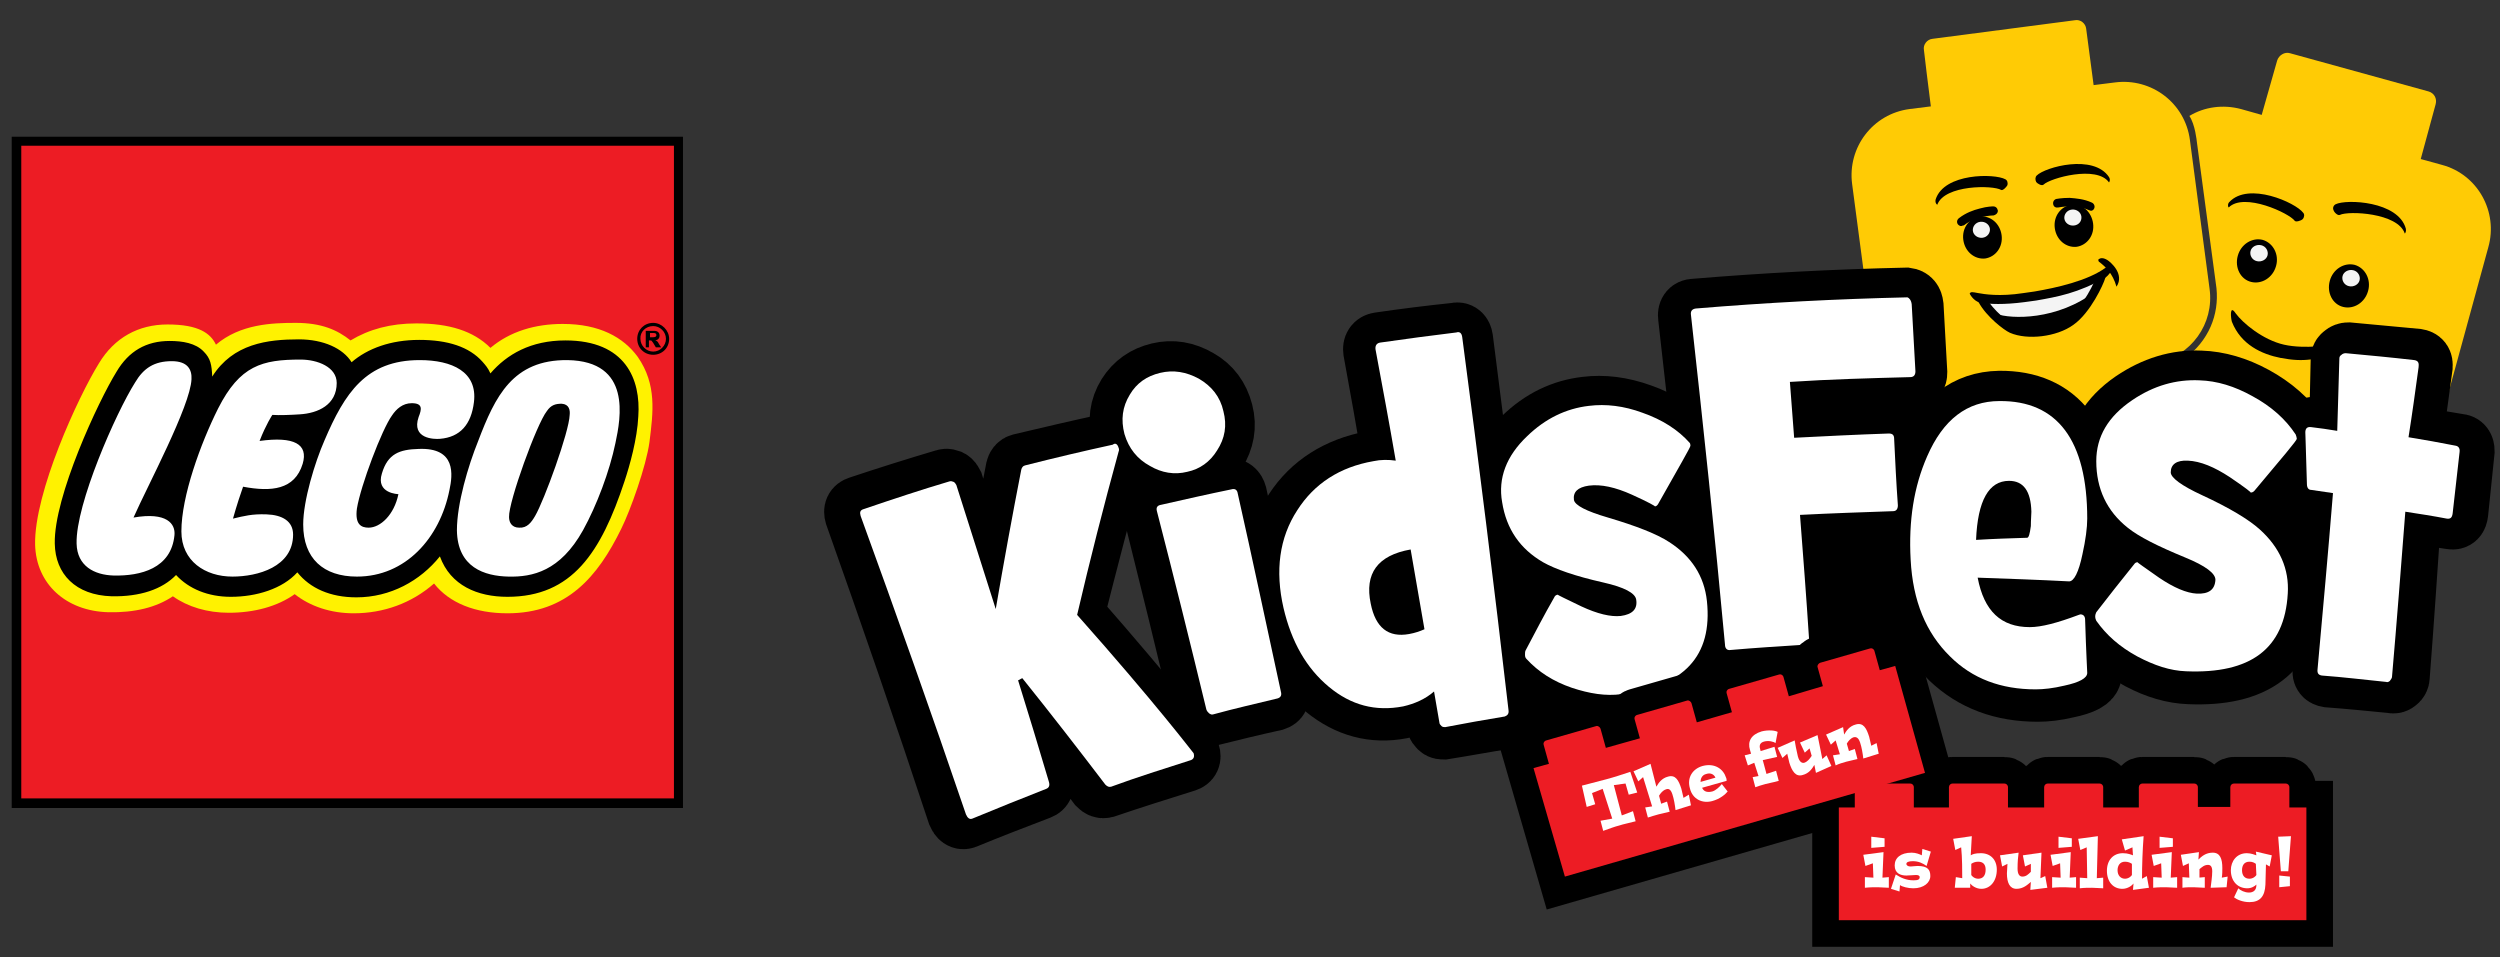 <?xml version="1.0" encoding="utf-8"?>
<!-- Generator: Adobe Illustrator 18.1.1, SVG Export Plug-In . SVG Version: 6.00 Build 0)  -->
<!DOCTYPE svg PUBLIC "-//W3C//DTD SVG 1.1//EN" "http://www.w3.org/Graphics/SVG/1.1/DTD/svg11.dtd">
<svg version="1.1" xmlns="http://www.w3.org/2000/svg" xmlns:xlink="http://www.w3.org/1999/xlink" x="0px" y="0px"
	 viewBox="0 0 470 180" enable-background="new 0 0 470 180" xml:space="preserve">
<rect x="0" y="0" width="470" height="180" fill="#333333" stroke="none"/>
<g id="Layer_1">
</g>
<g id="minifig_heads">
	<g>
		<g>
			<path fill="#FFCB05" d="M459.1,31l-4-1.1l2.8-10.3c0.3-1.1-0.3-2.1-1.3-2.4L430.5,10c-1-0.3-2.1,0.4-2.4,1.4
				c0,0-2.3,8.1-2.9,10.2l-3.9-1.1c-3.4-0.9-6.9-0.4-9.7,1.3c1.1,1.6,1.4,4.8,1.4,4.8s3.4,25.4,3.7,27.6c0.5,4.9-1.4,9.9-6.1,13.3
				c-3.2,3.2-8,3-5.1,4.2c0.5,0.2,1,0.4,1.6,0.6l37.7,10.4c6.7,1.9,13.7-2.1,15.5-8.8l7.5-27.4C469.7,39.8,465.8,32.8,459.1,31z"/>
			<path fill="#FFCB05" d="M415.4,54.3l-3.7-28c-0.9-6.9-7.2-11.7-14.1-10.8l-4,0.5l-1.4-10.6c-0.1-1-1.1-1.8-2.1-1.6l-26.8,3.5
				c-1,0.1-1.8,1.1-1.6,2.1c0,0,0.9,7.7,1.3,10.6l-4,0.5c-6.9,0.9-11.7,7.2-10.8,14.1l3.7,28c0.9,6.6,6.6,11.3,13.1,10.9l0.9,6.9
				l40.5-5.3l-0.9-6.9C411.9,66.9,416.3,60.9,415.4,54.3z"/>
		</g>
		<g>
			<path d="M452.3,43c-1.4-5.2-11.2-5.6-13.2-4.6c-0.4,0.2-0.6,0.7-0.4,1.1c0.1,0.4,0.8,1.1,1.2,0.9c1.6-0.8,10.9-0.4,12.2,3.5
				C452.2,43.9,452.4,43.4,452.3,43"/>
			<path d="M419.1,38c3.6-3.9,12.5,0.1,13.9,2c0.3,0.3,0.2,0.9-0.1,1.2c-0.3,0.3-1.3,0.6-1.5,0.3c-1-1.4-9.5-5.4-12.4-2.5
				C418.8,38.8,418.8,38.3,419.1,38"/>
			<path fill="#F4F4F4" d="M425.3,45.5c-1.2-0.3-2.4,0.3-2.7,1.5c-0.3,1.1,0.4,2.3,1.6,2.6c1.2,0.3,2.4-0.3,2.7-1.5
				C427.2,47,426.5,45.8,425.3,45.5"/>
			<path fill="#F4F4F4" d="M442.6,50.2c-1.2-0.3-2.4,0.3-2.7,1.5c-0.3,1.1,0.4,2.3,1.6,2.6c1.2,0.3,2.4-0.3,2.7-1.5
				C444.5,51.7,443.8,50.5,442.6,50.2"/>
			<path d="M425.4,45.1c-2-0.5-4.1,0.8-4.7,3c-0.6,2.2,0.5,4.4,2.5,4.9c2,0.5,4.1-0.8,4.7-3C428.5,47.9,427.4,45.7,425.4,45.1
				 M424.3,49.1c-0.9-0.2-1.4-1.1-1.2-1.9c0.2-0.8,1.1-1.3,2-1.1c0.9,0.2,1.4,1.1,1.2,1.9C426.1,48.8,425.2,49.3,424.3,49.1"/>
			<path d="M442.7,49.8c-2-0.5-4.1,0.8-4.7,3c-0.6,2.2,0.5,4.4,2.5,4.9c2,0.5,4.1-0.8,4.7-3C445.8,52.6,444.7,50.4,442.7,49.8
				 M441.6,53.8c-0.9-0.2-1.4-1.1-1.2-1.9c0.2-0.8,1.1-1.3,2-1.1c0.9,0.2,1.4,1.1,1.2,1.9C443.4,53.5,442.5,54,441.6,53.8"/>
		</g>
		<g>
			<path fill="#F4F4F4" d="M374.2,57.1c1.7,0.1,3.8,0,6.4-0.3c0.7-0.1,1.4-0.2,2.2-0.3c3.2-0.6,6.9-1.4,10.9-3.2
				c-0.3,0.6-0.7,1.4-1.2,2.2c-0.1,0.2-0.3,0.5-0.5,0.7c-6,3.7-12.6,3.9-15.7,3.2c0,0,0,0,0,0C375.5,58.7,374.8,57.9,374.2,57.1"/>
			<path fill="none" stroke="#F4F4F4" stroke-width="1.555" d="M374.2,57.1c1.7,0.1,3.8,0,6.4-0.3c0.7-0.1,1.4-0.2,2.2-0.3
				c3.2-0.6,6.9-1.4,10.9-3.2c-0.3,0.6-0.7,1.4-1.2,2.2c-0.1,0.2-0.3,0.5-0.5,0.7c-6,3.7-12.6,3.9-15.7,3.2c0,0,0,0,0,0
				C375.5,58.7,374.8,57.9,374.2,57.1z"/>
			<path d="M370.3,55.2c0.2-0.4,0.5-0.3,1.6-0.1c1.1,0.2,4,0.7,8.5,0c0.7-0.1,1.4-0.2,2.1-0.3c4.1-0.7,10-2,13.4-4.5
				c0.9-0.7,1.5-0.4,1.3,0.1c-0.2,0.5-0.7,1.3-1.4,1.8c-5.1,2.9-9,3.6-13,4.3c-0.8,0.1-1.5,0.2-2.2,0.3c-3.8,0.5-6.6,0.4-8.4,0.1
				C370.9,56.5,370.3,55.2,370.3,55.2"/>
			<path fill="none" stroke="#000000" stroke-width="1.666" stroke-linecap="round" d="M395,52c-0.3,1.1-2.7,6.3-5.7,8.4
				c-2.9,2.1-8.1,2.7-11.1,1.4c-0.9-0.4-4.1-2.8-5.5-5.4"/>
			<path d="M375.3,59c2.7,1,11.5,1.3,18.7-4.3c-2.1,5.3-9.2,7.9-9.2,7.9l-6.9-0.8C377.9,61.8,375.1,59.9,375.3,59"/>
			<path d="M396.5,33.3c-2.9-4.4-12-1.9-13.6-0.3c-0.3,0.3-0.3,0.8-0.1,1.2c0.3,0.4,1.1,0.8,1.4,0.5c1.2-1.2,10-3.7,12.3-0.4
				C396.7,34,396.7,33.6,396.5,33.3"/>
			<path d="M363.9,37.5c1.6-5,11.1-4.9,13.1-3.8c0.4,0.2,0.5,0.7,0.4,1.1c-0.2,0.4-0.9,1.1-1.2,0.9c-1.5-0.9-10.6-1-12,2.8
				C363.9,38.3,363.8,37.9,363.9,37.5"/>
			<path fill="#F4F4F4" d="M372.2,41.1c-1.2,0.2-2,1.2-1.9,2.3c0.2,1.1,1.2,1.9,2.4,1.8c1.2-0.2,2-1.2,1.9-2.3
				C374.5,41.8,373.4,41,372.2,41.1"/>
			<path fill="#F4F4F4" d="M389.4,38.9c-1.2,0.2-2,1.2-1.9,2.3c0.1,1.1,1.2,1.9,2.4,1.8c1.2-0.2,2-1.2,1.9-2.3
				C391.7,39.5,390.6,38.7,389.4,38.9"/>
			<path d="M372.2,40.7c-2,0.3-3.4,2.2-3.1,4.4c0.3,2.2,2.1,3.7,4.1,3.5c2-0.3,3.4-2.2,3.1-4.4C376,42,374.2,40.5,372.2,40.7
				 M372.7,44.7c-0.9,0.1-1.7-0.5-1.8-1.3c-0.1-0.8,0.5-1.6,1.4-1.7c0.9-0.1,1.7,0.5,1.8,1.3C374.2,43.8,373.6,44.6,372.7,44.7"/>
			<path d="M389.4,38.5c-2,0.3-3.4,2.2-3.1,4.4c0.3,2.2,2.1,3.7,4.1,3.5c2-0.3,3.4-2.2,3.1-4.4C393.2,39.8,391.4,38.2,389.4,38.5
				 M389.9,42.4c-0.9,0.1-1.7-0.5-1.8-1.3c-0.1-0.8,0.5-1.6,1.4-1.7c0.9-0.1,1.7,0.5,1.8,1.3C391.4,41.6,390.8,42.3,389.9,42.4"/>
		</g>
		<path d="M394.6,48.7c0.3-0.2,0.8-0.3,1.6,0.2c0.5,0.3,3.3,2.6,1.7,5c-0.7-2.5-2.1-3.8-3.3-4.7C394.5,49.1,394.4,48.8,394.6,48.7"
			/>
		<path d="M368.1,42.2c-0.3-0.4-0.2-0.9,0.2-1.2c1.3-1,2.7-1.5,3.9-1.8c1.4-0.4,2.5-0.4,2.5-0.4v0c0.5,0,0.8,0.3,0.9,0.8
			c0,0.5-0.4,0.8-0.8,0.9c0,0-0.9,0-2.2,0.3c-1,0.3-2.3,0.7-3.3,1.5c-0.1,0.1-0.2,0.1-0.3,0.1C368.7,42.6,368.4,42.5,368.1,42.2"/>
		<path d="M393.7,39.2c0.2-0.4,0-0.9-0.4-1.1c-1.5-0.7-3-0.8-4.2-0.9c-1.5,0-2.5,0.2-2.5,0.2h0c-0.4,0.1-0.7,0.5-0.6,1
			c0.1,0.5,0.5,0.7,1,0.6c0,0,0.9-0.2,2.2-0.2c1.1,0,2.4,0.2,3.5,0.7c0.1,0,0.2,0.1,0.3,0.1C393.2,39.7,393.6,39.5,393.7,39.2"/>
		<path d="M420.3,58.9c1.3,1.8,5.1,5,9.1,5.9c4,0.9,9.1,0,9.1,0c0.5-0.1,4-0.7,0.8,1.1c-3.1,1.8-6.5,2.2-10.4,1.4l-0.1,0
			c-3.6-0.7-7.5-2.5-9.2-6.8C419.4,59.9,419.1,57.1,420.3,58.9"/>
	</g>
</g>
<g id="minfig_heads__x28_outline_x29_" display="none">
	<g display="inline">
		<g>
			<path fill="#FFCB05" d="M459.1,31l-4-1.1l2.8-10.3c0.3-1.1-0.3-2.1-1.3-2.4L430.5,10c-1-0.3-2.1,0.4-2.4,1.4
				c0,0-2.3,8.1-2.9,10.2l-3.9-1.1c-3.4-0.9-6.9-0.4-9.7,1.3c1.1,1.6,1.4,4.8,1.4,4.8s3.4,25.4,3.7,27.6c0.5,4.9-1.4,9.9-6.1,13.3
				c-3.2,3.2-8,3-5.1,4.2c0.5,0.2,1,0.4,1.6,0.6l37.7,10.4c6.7,1.9,13.7-2.1,15.5-8.8l7.5-27.4C469.7,39.8,465.8,32.8,459.1,31z"/>
			<path fill="#FFCB05" d="M415.4,54.3l-3.7-28c-0.9-6.9-7.2-11.7-14.1-10.8l-4,0.5l-1.4-10.6c-0.1-1-1.1-1.8-2.1-1.6l-26.8,3.5
				c-1,0.1-1.8,1.1-1.6,2.1c0,0,0.9,7.7,1.3,10.6l-4,0.5c-6.9,0.9-11.7,7.2-10.8,14.1l3.7,28c0.9,6.6,6.6,11.3,13.1,10.9l0.9,6.9
				l40.5-5.3l-0.9-6.9C411.9,66.9,416.3,60.9,415.4,54.3z"/>
		</g>
		<g>
			<path fill="none" stroke="#000000" stroke-miterlimit="10" d="M405.5,71.7c0.5,0.2,1,0.4,1.6,0.6l37.7,10.4
				c6.7,1.9,13.7-2.1,15.5-8.8l7.5-27.4c1.9-6.7-2.1-13.7-8.8-15.5l-4-1.1l2.8-10.3c0.3-1.1-0.3-2.1-1.3-2.4L430.5,10
				c-1-0.3-2.1,0.4-2.4,1.4c0,0-2.3,8.1-2.9,10.2l-3.9-1.1c-3.4-0.9-7.3-0.5-10.4,1.7"/>
			<path fill="none" stroke="#000000" stroke-miterlimit="10" d="M415.4,54.3l-3.7-28c-0.9-6.9-7.2-11.7-14.1-10.8l-4,0.5l-1.4-10.6
				c-0.1-1-1.1-1.8-2.1-1.6l-26.8,3.5c-1,0.1-1.8,1.1-1.6,2.1c0,0,0.9,7.7,1.3,10.6l-4,0.5c-6.9,0.9-11.7,7.2-10.8,14.1l3.7,28
				c0.9,6.6,6.6,11.3,13.1,10.9l0.9,6.9l40.5-5.3l-0.9-6.9C411.9,66.9,416.3,60.9,415.4,54.3z"/>
		</g>
		<g>
			<path d="M452.3,43c-1.4-5.2-11.2-5.6-13.2-4.6c-0.4,0.2-0.6,0.7-0.4,1.1c0.1,0.4,0.8,1.1,1.2,0.9c1.6-0.8,10.9-0.4,12.2,3.5
				C452.2,43.9,452.4,43.4,452.3,43"/>
			<path d="M419.1,38c3.6-3.9,12.5,0.1,13.9,2c0.3,0.3,0.2,0.9-0.1,1.2c-0.3,0.3-1.3,0.6-1.5,0.3c-1-1.4-9.5-5.4-12.4-2.5
				C418.8,38.8,418.8,38.3,419.1,38"/>
			<path fill="#F4F4F4" d="M425.3,45.5c-1.2-0.3-2.4,0.3-2.7,1.5c-0.3,1.1,0.4,2.3,1.6,2.6c1.2,0.3,2.4-0.3,2.7-1.5
				C427.2,47,426.5,45.8,425.3,45.5"/>
			<path fill="#F4F4F4" d="M442.6,50.2c-1.2-0.3-2.4,0.3-2.7,1.5c-0.3,1.1,0.4,2.3,1.6,2.6c1.2,0.3,2.4-0.3,2.7-1.5
				C444.5,51.7,443.8,50.5,442.6,50.2"/>
			<path d="M425.4,45.1c-2-0.5-4.1,0.8-4.7,3c-0.6,2.2,0.5,4.4,2.5,4.9c2,0.5,4.1-0.8,4.7-3C428.5,47.9,427.4,45.7,425.4,45.1
				 M424.3,49.1c-0.9-0.2-1.4-1.1-1.2-1.9c0.2-0.8,1.1-1.3,2-1.1c0.9,0.2,1.4,1.1,1.2,1.9C426.1,48.8,425.2,49.3,424.3,49.1"/>
			<path d="M442.7,49.8c-2-0.5-4.1,0.8-4.7,3c-0.6,2.2,0.5,4.4,2.5,4.9c2,0.5,4.1-0.8,4.7-3C445.8,52.6,444.7,50.4,442.7,49.8
				 M441.6,53.8c-0.9-0.2-1.4-1.1-1.2-1.9c0.2-0.8,1.1-1.3,2-1.1c0.9,0.2,1.4,1.1,1.2,1.9C443.4,53.5,442.5,54,441.6,53.8"/>
		</g>
		<g>
			<path fill="#F4F4F4" d="M374.2,57.1c1.7,0.1,3.8,0,6.4-0.3c0.7-0.1,1.4-0.2,2.2-0.3c3.2-0.6,6.9-1.4,10.9-3.2
				c-0.3,0.6-0.7,1.4-1.2,2.2c-0.1,0.2-0.3,0.5-0.5,0.7c-6,3.7-12.6,3.9-15.7,3.2c0,0,0,0,0,0C375.5,58.7,374.8,57.9,374.2,57.1"/>
			<path fill="none" stroke="#F4F4F4" stroke-width="1.555" d="M374.2,57.1c1.7,0.1,3.8,0,6.4-0.3c0.7-0.1,1.4-0.2,2.2-0.3
				c3.2-0.6,6.9-1.4,10.9-3.2c-0.3,0.6-0.7,1.4-1.2,2.2c-0.1,0.2-0.3,0.5-0.5,0.7c-6,3.7-12.6,3.9-15.7,3.2c0,0,0,0,0,0
				C375.5,58.7,374.8,57.9,374.2,57.1z"/>
			<path d="M370.3,55.2c0.2-0.4,0.5-0.3,1.6-0.1c1.1,0.2,4,0.7,8.5,0c0.7-0.1,1.4-0.2,2.1-0.3c4.1-0.7,10-2,13.4-4.5
				c0.9-0.7,1.5-0.4,1.3,0.1c-0.2,0.5-0.7,1.3-1.4,1.8c-5.1,2.9-9,3.6-13,4.3c-0.8,0.1-1.5,0.2-2.2,0.3c-3.8,0.5-6.6,0.4-8.4,0.1
				C370.9,56.5,370.3,55.2,370.3,55.2"/>
			<path fill="none" stroke="#000000" stroke-width="1.666" stroke-linecap="round" d="M395,52c-0.3,1.1-2.7,6.3-5.7,8.4
				c-2.9,2.1-8.1,2.7-11.1,1.4c-0.9-0.4-4.1-2.8-5.5-5.4"/>
			<path d="M375.3,59c2.7,1,11.5,1.3,18.7-4.3c-2.1,5.3-9.2,7.9-9.2,7.9l-6.9-0.8C377.9,61.8,375.1,59.9,375.3,59"/>
			<path d="M396.5,33.3c-2.9-4.4-12-1.9-13.6-0.3c-0.3,0.3-0.3,0.8-0.1,1.2c0.3,0.4,1.1,0.8,1.4,0.5c1.2-1.2,10-3.7,12.3-0.4
				C396.7,34,396.7,33.6,396.5,33.3"/>
			<path d="M363.9,37.5c1.6-5,11.1-4.9,13.1-3.8c0.4,0.2,0.5,0.7,0.4,1.1c-0.2,0.4-0.9,1.1-1.2,0.9c-1.5-0.9-10.6-1-12,2.8
				C363.9,38.3,363.8,37.9,363.9,37.5"/>
			<path fill="#F4F4F4" d="M372.2,41.1c-1.2,0.2-2,1.2-1.9,2.3c0.2,1.1,1.2,1.9,2.4,1.8c1.2-0.2,2-1.2,1.9-2.3
				C374.5,41.8,373.4,41,372.2,41.1"/>
			<path fill="#F4F4F4" d="M389.4,38.9c-1.2,0.2-2,1.2-1.9,2.3c0.1,1.1,1.2,1.9,2.4,1.8c1.2-0.2,2-1.2,1.9-2.3
				C391.7,39.5,390.6,38.7,389.4,38.9"/>
			<path d="M372.2,40.7c-2,0.3-3.4,2.2-3.1,4.4c0.3,2.2,2.1,3.7,4.1,3.5c2-0.3,3.4-2.2,3.1-4.4C376,42,374.2,40.5,372.2,40.7
				 M372.7,44.7c-0.9,0.1-1.7-0.5-1.8-1.3c-0.1-0.8,0.5-1.6,1.4-1.7c0.9-0.1,1.7,0.5,1.8,1.3C374.2,43.8,373.6,44.6,372.7,44.7"/>
			<path d="M389.4,38.5c-2,0.3-3.4,2.2-3.1,4.4c0.3,2.2,2.1,3.7,4.1,3.5c2-0.3,3.4-2.2,3.1-4.4C393.2,39.8,391.4,38.2,389.4,38.5
				 M389.9,42.4c-0.9,0.1-1.7-0.5-1.8-1.3c-0.1-0.8,0.5-1.6,1.4-1.7c0.9-0.1,1.7,0.5,1.8,1.3C391.4,41.6,390.8,42.3,389.9,42.4"/>
		</g>
		<path d="M394.6,48.7c0.3-0.2,0.8-0.3,1.6,0.2c0.5,0.3,3.3,2.6,1.7,5c-0.7-2.5-2.1-3.8-3.3-4.7C394.5,49.1,394.4,48.8,394.6,48.7"
			/>
		<path d="M368.1,42.2c-0.3-0.4-0.2-0.9,0.2-1.2c1.3-1,2.7-1.5,3.9-1.8c1.4-0.4,2.5-0.4,2.5-0.4v0c0.5,0,0.8,0.3,0.9,0.8
			c0,0.5-0.4,0.8-0.8,0.9c0,0-0.9,0-2.2,0.3c-1,0.3-2.3,0.7-3.3,1.5c-0.1,0.1-0.2,0.1-0.3,0.1C368.7,42.6,368.4,42.5,368.1,42.2"/>
		<path d="M393.7,39.2c0.2-0.4,0-0.9-0.4-1.1c-1.5-0.7-3-0.8-4.2-0.9c-1.5,0-2.5,0.2-2.5,0.2h0c-0.4,0.1-0.7,0.5-0.6,1
			c0.1,0.5,0.5,0.7,1,0.6c0,0,0.9-0.2,2.2-0.2c1.1,0,2.4,0.2,3.5,0.7c0.1,0,0.2,0.1,0.3,0.1C393.2,39.7,393.6,39.5,393.7,39.2"/>
		<path d="M420.3,58.9c1.3,1.8,5.1,5,9.1,5.9c4,0.9,9.1,0,9.1,0c0.5-0.1,4-0.7,0.8,1.1c-3.1,1.8-6.5,2.2-10.4,1.4l-0.1,0
			c-3.6-0.7-7.5-2.5-9.2-6.8C419.4,59.9,419.1,57.1,420.3,58.9"/>
	</g>
</g>
<g id="KidsFest_logotype">
	<polygon points="447.7,101.7 340.5,123.3 282.4,137.8 275.3,112.7 360.5,71.5 370.3,88.8 424.9,88 	"/>
	<g>
		<path stroke="#000000" stroke-width="11.781" d="M209.8,84.3c0.1,0.2,0.1,0.5,0,0.7c-2.9,10.2-5.5,20.4-8.1,30.6
			c14.9,17,21.7,25.9,21.8,26.1c0.2,0.7,0,1.1-0.6,1.3c-5.1,1.6-10.2,3.2-15.2,4.9c-0.4,0.1-0.7,0-1.1-0.4
			c-5.1-6.8-10.2-13.5-15.6-20.1c-0.3,0.1-0.5,0.3-0.8,0.4c1.9,6.4,3.8,12.7,5.7,19.1c0.2,0.7,0,1.1-0.5,1.3
			c-4.7,1.8-9.4,3.6-14,5.5c-0.5,0.2-0.9-0.1-1.2-0.8c-6.2-18.8-12.7-37.6-19.3-56.2c-0.2-0.7,0-1.1,0.6-1.3
			c5.4-1.8,10.8-3.5,16.2-5.1c0.3-0.1,0.5,0,0.8,0.1c0.2,0.1,0.4,0.4,0.5,0.6c2.4,7.8,4.8,15.6,7.2,23.4c1.6-8.7,3.3-17.4,5-26.2
			c0.1-0.4,0.3-0.7,0.7-0.8c5.5-1.3,11-2.6,16.6-3.8C209.2,83.3,209.6,83.6,209.8,84.3z"/>
		<path stroke="#000000" stroke-width="11.781" d="M232.3,93c2.7,12.4,5.3,24.8,7.9,37.2c0.2,0.7,0,1.1-0.6,1.3
			c-4.1,0.9-8.2,1.9-12.2,2.9c-0.3,0.1-0.5,0-0.8-0.2c-0.2-0.2-0.4-0.4-0.5-0.7c-2.9-12.5-6-24.9-9.1-37.4c-0.2-0.7,0.1-1.1,0.8-1.2
			c4.4-1,8.8-2,13.3-2.9C231.7,92,232.1,92.3,232.3,93z M229.7,77.5c0.7,2.7,0.2,5.1-1.2,7.4c-1.4,2.1-3.2,3.4-5.6,4
			c-2.5,0.6-4.8,0.2-7.1-1.1c-2.4-1.3-4-3.3-4.7-6c-0.7-2.7-0.4-5.1,1-7.4c1.4-2.2,3.3-3.5,5.8-4.1c2.5-0.6,4.9-0.2,7.3,1.2
			C227.5,72.8,229,74.8,229.7,77.5z"/>
		<path stroke="#000000" stroke-width="11.781" d="M264.9,103.7c-6.2,1.1-8.7,4.5-7.6,10.2c0.9,4.5,3.3,6.4,7.2,5.7
			c1.1-0.2,2-0.5,2.9-0.9C266.6,113.7,265.8,108.7,264.9,103.7z M274.8,63.7c3,23.4,5.9,46.7,8.6,70.1c0.1,0.7-0.2,1-0.7,1.2
			c-3.8,0.6-7.5,1.3-11.3,1.9c-0.2,0-0.5,0-0.7-0.2c-0.2-0.2-0.4-0.4-0.4-0.7c-0.3-1.9-0.7-3.9-1-5.8c-1.6,1.4-3.6,2.3-5.9,2.8
			c-5.2,1-9.9-0.3-14.1-3.7c-4.2-3.5-7-8.4-8.5-14.8c-1.6-7-0.8-13.2,2.7-18.4c3.2-4.9,8.1-8,14.4-9.2c1.4-0.2,2.8-0.3,4.2-0.1
			c-1.2-7-2.4-13.9-3.7-20.9c-0.1-0.7,0.2-1.2,0.9-1.3c4.8-0.7,9.6-1.3,14.4-1.8C274.3,62.6,274.7,63,274.8,63.7z"/>
		<path stroke="#000000" stroke-width="11.781" d="M317.8,84.2c0,0.3-2.1,3.9-6.2,11c-0.2,0.3-0.4,0.4-0.7,0.4
			c0.2,0-1.2-0.8-4.3-2.2c-3.1-1.5-5.8-2-8.2-1.7c-2.1,0.3-3,1.2-2.8,2.7c0.2,1,2.3,2.1,6.4,3.3c5.4,1.6,9.3,3.1,11.6,4.6
			c4.3,2.7,6.6,6.4,7.1,11.1c1.1,10.4-4.4,16.1-16.2,17.5c-2.9,0.4-6.1-0.1-9.4-1.2c-3.5-1.2-6.3-3-8.6-5.4
			c-0.2-0.2-0.3-0.4-0.3-0.8c0-0.3,0-0.6,0.1-0.8c1.8-3.4,3.6-6.7,5.4-10c0.1-0.3,0.4-0.5,0.7-0.5c-0.2,0,1.3,0.7,4.4,2.2
			c3.1,1.4,5.5,2,7.4,1.8c2.2-0.3,3.2-1.3,3-3.1c-0.2-1.2-2.2-2.3-6.2-3.2c-5.3-1.2-9.1-2.5-11.4-3.8c-4.3-2.5-6.9-6.2-7.8-11.3
			c-0.8-4.5,0.8-8.7,4.7-12.4c3.4-3.3,7.3-5.2,11.7-5.7c3.2-0.4,6.6,0,10.2,1.3c3.7,1.3,6.7,3.2,9,5.7
			C317.7,83.7,317.8,83.9,317.8,84.2z"/>
		<path stroke="#000000" stroke-width="11.781" d="M359.5,57.5c0.2,4.2,0.5,8.4,0.7,12.5c0,0.8-0.3,1.1-1,1.1
			c-7.6,0.2-15.1,0.5-22.7,0.9c0.3,3.5,0.5,7,0.8,10.5c5.9-0.3,11.9-0.6,17.9-0.8c0.7,0,1,0.3,1,1c0.2,4.2,0.5,8.4,0.7,12.5
			c0,0.7-0.3,1.1-1,1.1c-5.9,0.2-11.7,0.4-17.6,0.8c0.6,7.8,1.2,15.5,1.7,23.3c0.1,0.7-0.2,1.1-0.8,1.1c-4.7,0.3-9.4,0.6-14.1,1
			c-0.6,0.1-1-0.3-1-1c-2-20.7-4.1-41.3-6.5-62c-0.1-0.7,0.2-1.2,0.9-1.2c13.2-1.1,26.5-1.8,39.9-2.1
			C359.1,56.3,359.4,56.7,359.5,57.5z"/>
		<path stroke="#000000" stroke-width="11.781" d="M382.3,96.4c-0.1-3.9-1.5-5.8-4.3-5.8c-3.8,0-5.9,3.7-6.2,11.1
			c3.2-0.2,6.4-0.3,9.6-0.5c0.3,0,0.5-0.7,0.6-2.2C382.2,97.9,382.3,97,382.3,96.4z M393,126.7c0,1-1.5,1.8-4.4,2.4
			c-2.1,0.5-3.9,0.7-5.5,0.7c-6.6,0-12-2-16.3-6.1c-4.6-4.4-7.1-10.4-7.5-18.2c-0.4-7.3,0.6-13.7,3-19.4c3-6.9,7.5-10.4,13.6-10.5
			c10.9-0.1,16.6,7.3,16.7,22c0,1.7-0.3,4-0.8,6.7c-0.7,3.4-1.5,5.1-2.5,5.1c-5.8-0.3-11.5-0.5-17.3-0.6c1.2,6.3,4.5,9.3,9.9,9.3
			c2.2,0,5.3-0.8,9.3-2.3c0.1,0,0.2-0.1,0.3-0.1c0.6,0,0.9,0.4,1,1C392.8,123.1,393,126.4,393,126.7z"/>
		<path stroke="#000000" stroke-width="11.781" d="M432.3,82.5c0,0.3-2.7,3.5-7.9,9.9c-0.2,0.2-0.4,0.3-0.7,0.3c0.2,0-1.1-1-4-2.9
			c-2.9-1.9-5.6-2.9-8-3c-2.1-0.1-3.2,0.7-3.2,2.2c0,1.1,2,2.5,5.9,4.3c5.2,2.4,8.9,4.6,10.9,6.4c3.9,3.4,5.7,7.4,5.4,12.1
			c-0.5,10.5-7,15.2-19.1,14.7c-3-0.1-6.1-1-9.3-2.7c-3.3-1.8-5.9-4-7.8-6.7c-0.2-0.2-0.2-0.5-0.2-0.8c0-0.3,0.1-0.6,0.2-0.8
			c2.3-3,4.7-6,7-9.1c0.2-0.3,0.4-0.4,0.7-0.4c-0.2,0,1.2,0.9,4.1,2.8c2.9,1.9,5.3,2.9,7.2,3c2.3,0.1,3.4-0.8,3.5-2.6
			c0-1.2-1.9-2.6-5.7-4.2c-5.1-2.1-8.8-3.9-10.9-5.5c-3.9-3.1-6-7.2-6-12.4c0-4.6,2.2-8.4,6.7-11.5c4-2.7,8.2-4,12.6-3.8
			c3.3,0.1,6.7,1.1,10,2.9c3.5,1.9,6.2,4.3,8.1,7.1C432.3,82,432.3,82.3,432.3,82.5z"/>
		<path stroke="#000000" stroke-width="11.781" d="M463.1,84.8c-0.4,3.9-0.8,7.7-1.2,11.6c-0.1,0.8-0.4,1.1-1,1
			c-2.6-0.4-5.2-0.8-7.8-1.2c-0.7,10.3-1.4,20.7-2.2,31c0,0.3-0.1,0.6-0.4,0.8c-0.2,0.2-0.5,0.3-0.7,0.2c-4.1-0.4-8.1-0.8-12.1-1.1
			c-0.6-0.1-0.9-0.4-0.8-1.1c0.9-11,1.8-22,2.6-33.1c-1.4-0.2-2.8-0.4-4.2-0.5c-0.5,0-0.8-0.4-0.9-1.1c-0.2-6.7-0.4-9.9-0.4-9.7
			c0-0.8,0.4-1.1,1.1-1.1c1.6,0.2,3.3,0.4,4.9,0.6c0.1-4.5,0.2-9,0.3-13.6c0-0.3,0.1-0.5,0.4-0.7c0.2-0.2,0.5-0.3,0.8-0.3
			c4.3,0.4,8.6,0.8,12.9,1.2c0.6,0.1,0.9,0.4,0.8,1.2c0,0,0,0.1,0,0.1c-0.6,4.4-1.2,8.8-1.8,13.2c3,0.5,5.9,1,8.9,1.5
			C462.8,83.7,463.1,84.1,463.1,84.8z"/>
	</g>
	<path stroke="#000000" stroke-width="10" d="M430.4,151.7V148c0-0.4-0.3-0.7-0.7-0.7H420c-0.4,0-0.7,0.3-0.7,0.7v3.7h-6.1V148
		c0-0.4-0.3-0.7-0.7-0.7h-9.7c-0.4,0-0.7,0.3-0.7,0.7v3.8h-6.7V148c0-0.4-0.3-0.7-0.7-0.7h-9.7c-0.4,0-0.7,0.3-0.7,0.7v3.8h-6.8V148
		c0-0.4-0.3-0.7-0.7-0.7h-9.7c-0.4,0-0.7,0.3-0.7,0.7v3.8h-6.6V148c0-0.4-0.3-0.7-0.7-0.7h-9.7c-0.4,0-0.7,0.3-0.7,0.7v3.8h-3V173
		h87.9v-21.2H430.4z"/>
	<g>
		<path fill="#FFFFFF" d="M210.3,84.2c0.1,0.2,0.1,0.5,0,0.7c-2.8,10.2-5.4,20.4-7.8,30.7c15,16.9,21.7,25.8,21.9,26
			c0.2,0.7,0,1.1-0.5,1.3c-5,1.6-10.1,3.2-15,5c-0.4,0.1-0.7,0-1.1-0.4c-5.1-6.7-10.3-13.4-15.6-20c-0.3,0.1-0.5,0.3-0.8,0.4
			c2,6.4,3.9,12.7,5.8,19.1c0.2,0.7,0,1.1-0.5,1.3c-4.6,1.8-9.3,3.7-13.9,5.6c-0.5,0.2-0.9-0.1-1.2-0.8c-6.4-18.8-13-37.4-19.8-56.1
			c-0.2-0.7-0.1-1.1,0.6-1.3c5.3-1.8,10.7-3.6,16.1-5.2c0.3-0.1,0.5,0,0.8,0.1c0.2,0.1,0.4,0.4,0.5,0.6c2.5,7.8,4.9,15.5,7.4,23.3
			c1.5-8.7,3.1-17.5,4.8-26.2c0.1-0.4,0.3-0.7,0.7-0.8c5.5-1.4,11-2.7,16.5-3.9C209.7,83.2,210.1,83.5,210.3,84.2"/>
		<path fill="#FFFFFF" d="M232.7,92.8c2.8,12.4,5.4,24.8,8.1,37.2c0.2,0.7,0,1.1-0.6,1.3c-4.1,1-8.1,1.9-12.1,3
			c-0.3,0.1-0.5,0-0.8-0.2c-0.2-0.2-0.4-0.4-0.5-0.7c-3-12.4-6.1-24.9-9.3-37.3c-0.2-0.7,0.1-1.1,0.8-1.2c4.4-1,8.8-2,13.2-2.9
			C232.2,91.8,232.6,92.1,232.7,92.8 M230,77.3c0.7,2.7,0.3,5.1-1.2,7.4c-1.3,2.1-3.2,3.5-5.6,4c-2.4,0.6-4.8,0.2-7-1.1
			c-2.4-1.3-4-3.3-4.8-6c-0.7-2.7-0.4-5.1,1-7.4c1.3-2.2,3.2-3.5,5.7-4.1c2.5-0.6,4.9-0.2,7.3,1.1C227.8,72.6,229.4,74.6,230,77.3"
			/>
		<path fill="#FFFFFF" d="M265.2,103.3c-6.2,1.1-8.7,4.5-7.5,10.2c0.9,4.5,3.3,6.4,7.2,5.7c1.1-0.2,2-0.5,2.9-0.9
			C266.9,113.3,266.1,108.3,265.2,103.3 M274.9,63.4c3.1,23.4,6,46.7,8.7,70.1c0.1,0.7-0.2,1-0.7,1.2c-3.7,0.6-7.5,1.3-11.2,2
			c-0.2,0-0.5,0-0.7-0.2c-0.2-0.2-0.4-0.4-0.4-0.7c-0.3-1.9-0.7-3.9-1-5.8c-1.6,1.4-3.6,2.3-5.8,2.8c-5.2,1-9.8-0.2-14-3.7
			c-4.2-3.5-7-8.4-8.5-14.8c-1.6-7-0.8-13.2,2.6-18.4c3.2-5,8-8.1,14.3-9.2c1.4-0.3,2.8-0.3,4.2-0.1c-1.2-7-2.5-13.9-3.8-20.9
			c-0.1-0.7,0.2-1.2,0.9-1.3c4.8-0.7,9.5-1.3,14.3-1.9C274.4,62.3,274.8,62.6,274.9,63.4"/>
		<path fill="#FFFFFF" d="M317.8,83.8c0,0.3-2.1,3.9-6.1,11c-0.2,0.3-0.4,0.4-0.6,0.4c0.2,0-1.2-0.8-4.3-2.2c-3.1-1.4-5.8-2-8.1-1.7
			c-2.1,0.3-3,1.2-2.8,2.7c0.2,1,2.3,2.1,6.4,3.3c5.4,1.6,9.2,3.1,11.5,4.6c4.2,2.7,6.6,6.4,7.1,11.1c1.1,10.4-4.4,16.1-16.1,17.5
			c-2.9,0.4-6-0.1-9.3-1.2c-3.5-1.2-6.3-3-8.5-5.4c-0.2-0.2-0.3-0.4-0.3-0.8c0-0.3,0-0.6,0.1-0.8c1.8-3.4,3.5-6.7,5.4-10
			c0.1-0.3,0.4-0.5,0.7-0.5c-0.2,0,1.3,0.7,4.4,2.2c3,1.4,5.5,2,7.4,1.8c2.2-0.3,3.2-1.3,2.9-3.1c-0.2-1.2-2.2-2.3-6.2-3.2
			c-5.3-1.2-9-2.5-11.3-3.8c-4.3-2.5-6.9-6.2-7.7-11.3c-0.8-4.5,0.8-8.7,4.7-12.4c3.4-3.3,7.3-5.2,11.6-5.7c3.2-0.4,6.6,0,10.1,1.3
			c3.7,1.3,6.7,3.2,8.9,5.7C317.7,83.3,317.8,83.5,317.8,83.8"/>
		<path fill="#FFFFFF" d="M359.4,57.2c0.2,4.2,0.5,8.4,0.7,12.6c0,0.7-0.3,1.1-1,1.1c-7.5,0.2-15.1,0.4-22.6,0.9
			c0.3,3.5,0.5,7,0.8,10.5c5.9-0.3,11.8-0.6,17.8-0.8c0.7,0,1,0.3,1,1c0.2,4.2,0.4,8.4,0.7,12.5c0,0.7-0.3,1.1-0.9,1.1
			c-5.8,0.2-11.7,0.4-17.5,0.7c0.6,7.8,1.2,15.5,1.7,23.3c0.1,0.7-0.2,1.1-0.8,1.1c-4.7,0.3-9.4,0.6-14,1c-0.6,0.1-1-0.3-1-1
			c-1.9-20.7-4.1-41.3-6.4-62c-0.1-0.7,0.2-1.1,0.9-1.2c13.2-1.1,26.5-1.8,39.8-2.1C358.9,56,359.3,56.4,359.4,57.2"/>
		<path fill="#FFFFFF" d="M381.9,96.2c-0.1-3.9-1.5-5.8-4.2-5.8c-3.8,0-5.9,3.7-6.2,11.1c3.2-0.2,6.4-0.3,9.6-0.4
			c0.3,0,0.5-0.7,0.7-2.2C381.8,97.7,381.9,96.8,381.9,96.2 M392.4,126.5c0,1-1.5,1.8-4.3,2.4c-2.1,0.5-3.9,0.7-5.4,0.7
			c-6.5,0-11.9-2-16.1-6.2c-4.5-4.4-7-10.4-7.4-18.2c-0.4-7.3,0.6-13.7,3.1-19.4c3-6.9,7.5-10.4,13.6-10.4
			c10.9-0.1,16.5,7.4,16.5,22.1c0,1.7-0.3,4-0.9,6.7c-0.7,3.4-1.6,5.1-2.5,5.1c-5.7-0.3-11.5-0.5-17.2-0.7c1.2,6.3,4.4,9.3,9.8,9.3
			c2.2,0,5.2-0.8,9.2-2.3c0.1,0,0.2-0.1,0.3-0.1c0.6,0,0.9,0.4,0.9,1C392.2,122.9,392.4,126.2,392.4,126.5"/>
		<path fill="#FFFFFF" d="M431.8,82.5c0,0.3-2.7,3.5-8,9.8c-0.2,0.2-0.4,0.3-0.7,0.3c0.2,0-1.1-1-3.9-2.9c-2.9-1.9-5.5-3-7.9-3.1
			c-2.1-0.1-3.2,0.7-3.2,2.2c0,1,2,2.5,5.9,4.3c5.2,2.4,8.8,4.6,10.8,6.4c3.8,3.4,5.6,7.5,5.3,12.1c-0.6,10.4-7,15.1-19.1,14.6
			c-3-0.1-6-1.1-9.2-2.8c-3.3-1.8-5.8-4-7.7-6.7c-0.1-0.2-0.2-0.5-0.2-0.8c0-0.3,0.1-0.6,0.2-0.8c2.3-3,4.7-6,7.1-9
			c0.2-0.3,0.4-0.4,0.7-0.4c-0.2,0,1.2,0.9,4,2.9c2.8,1.9,5.2,2.9,7.1,3c2.2,0.1,3.4-0.7,3.5-2.6c0-1.2-1.8-2.6-5.7-4.2
			c-5.1-2.1-8.7-3.9-10.8-5.6c-3.9-3.1-5.9-7.3-5.9-12.5c0-4.6,2.2-8.4,6.8-11.5c4-2.7,8.2-3.9,12.6-3.7c3.3,0.1,6.6,1.1,10,3
			c3.5,1.9,6.2,4.3,8.1,7.2C431.7,82,431.8,82.3,431.8,82.5"/>
		<path fill="#FFFFFF" d="M462.4,85c-0.4,3.8-0.9,7.7-1.3,11.5c-0.1,0.8-0.4,1.1-1.1,1c-2.6-0.5-5.2-0.9-7.8-1.3
			c-0.8,10.3-1.6,20.7-2.5,31c0,0.3-0.2,0.5-0.4,0.8c-0.2,0.2-0.5,0.3-0.7,0.2c-4-0.4-8-0.9-12.1-1.2c-0.6-0.1-0.9-0.4-0.8-1.2
			c1-11,2-22,2.9-33.1c-1.4-0.2-2.8-0.4-4.1-0.6c-0.5,0-0.8-0.4-0.8-1.1c-0.2-6.7-0.3-9.9-0.3-9.7c0-0.8,0.4-1.1,1.1-1
			c1.6,0.2,3.2,0.4,4.9,0.7c0.1-4.5,0.3-9,0.4-13.6c0-0.3,0.1-0.5,0.4-0.7c0.2-0.2,0.5-0.3,0.8-0.3c4.3,0.4,8.6,0.8,12.9,1.3
			c0.6,0.1,0.9,0.4,0.8,1.2c0,0,0,0.1,0,0.1c-0.6,4.4-1.2,8.8-1.9,13.2c3,0.5,5.9,1,8.9,1.6C462.2,83.9,462.5,84.3,462.4,85"/>
	</g>
	<path stroke="#000000" stroke-width="10" d="M356.3,125.2l-2.9,0.8l-1-3.6c-0.1-0.4-0.5-0.6-0.8-0.5l-9.4,2.7
		c-0.3,0.1-0.6,0.5-0.5,0.8l1,3.6l-6.4,1.9l-1-3.6c-0.1-0.4-0.5-0.6-0.8-0.5l-9.4,2.7c-0.4,0.1-0.6,0.5-0.5,0.8l1,3.6l-6.6,1.9
		l-1-3.6c-0.1-0.3-0.5-0.6-0.8-0.5l-9.4,2.7c-0.4,0.1-0.6,0.5-0.5,0.8l1,3.6l-6.4,1.8l-1-3.6c-0.1-0.3-0.5-0.6-0.8-0.5l-9.4,2.7
		c-0.4,0.1-0.6,0.5-0.5,0.8l1,3.6l-2.9,0.8l5.9,20.4l67.7-19.5L356.3,125.2z"/>
	<path fill="#ED1C24" d="M356.3,125.2l-2.9,0.8l-1-3.6c-0.1-0.4-0.5-0.6-0.8-0.5l-9.4,2.7c-0.3,0.1-0.6,0.5-0.5,0.8l1,3.6l-6.4,1.9
		l-1-3.6c-0.1-0.4-0.5-0.6-0.8-0.5l-9.4,2.7c-0.4,0.1-0.6,0.5-0.5,0.8l1,3.6l-6.6,1.9l-1-3.6c-0.1-0.3-0.5-0.6-0.8-0.5l-9.4,2.7
		c-0.4,0.1-0.6,0.5-0.5,0.8l1,3.6l-6.4,1.8l-1-3.6c-0.1-0.3-0.5-0.6-0.8-0.5l-9.4,2.7c-0.4,0.1-0.6,0.5-0.5,0.8l1,3.6l-2.9,0.8
		l5.9,20.4l67.7-19.5L356.3,125.2z"/>
	<g>
		<g>
			<path fill="#FFFFFF" d="M307.5,154.4c-1.5,0.4-2.2,0.5-3.1,0.8c-0.8,0.2-1.6,0.5-3,1l-0.5-1.9l2.2-0.4l-1.8-5.6l-2,0.8l0.6,2.1
				l-1.6,0.5l-0.9-4c1.6-0.4,3.1-0.8,4.6-1.2c1.5-0.4,3-0.9,4.5-1.4l1.3,3.9l-1.6,0.4l-0.6-2.1l-2.2,0.3l1.5,5.7l2.1-0.8
				L307.5,154.4z"/>
			<path fill="#FFFFFF" d="M317.5,149.4l0.4,2l-2.9,0.9c-0.1-0.9-0.3-2.1-0.6-3c-0.3-0.9-0.7-1.1-1.2-0.9c-0.6,0.2-1,0.7-1.3,1.2
				l0.4,1.5l1.1-0.4l0.5,1.9c-0.7,0.2-1.4,0.3-2.1,0.5c-0.7,0.2-1.4,0.4-2,0.6l-0.5-1.9l1.3-0.2l-1.7-5.5l-0.9,0.8l-0.9-1.9l3.2-1.4
				l1.1,4.3c0.4-0.7,1-1.6,2.2-1.9c1.4-0.4,2,0.7,2.5,2.3c0.1,0.4,0.3,1.2,0.4,1.7L317.5,149.4z"/>
			<path fill="#FFFFFF" d="M320,148.1c0.2,0.5,0.7,1,1.9,0.7c0.7-0.2,1.4-0.9,1.8-1.4l1.1,1.4c-0.4,0.5-1.4,1.4-2.9,1.8
				c-1.8,0.5-3.7-0.3-4.2-2.4c-0.6-2.1,0.6-3.7,2.4-4.2c2.3-0.6,3.9,0.6,4.4,2.2c0.1,0.2,0.1,0.4,0.1,0.6L320,148.1z M322.5,146.2
				c-0.2-0.5-0.8-1-1.7-0.7c-0.9,0.2-1.1,1-1.1,1.5L322.5,146.2z"/>
			<path fill="#FFFFFF" d="M333.9,144.9l0.5,1.9c-1,0.3-1.8,0.4-2.5,0.6c-0.7,0.2-1.4,0.4-1.9,0.6l-0.5-1.9l1.1-0.2l-0.8-2.5
				l-1.2,0.5L328,142l1.2-0.3l-0.2-0.7c-0.5-1.6,0.2-2.9,2.2-3.5c1.2-0.3,2.5-0.2,3,0.1l-0.4,2.1c-0.4-0.3-1.3-0.5-2.1-0.3
				s-1,0.7-0.8,1.4l0.1,0.4l2.6-0.8l0.5,1.9l-2.7,0.6l0.7,2.6L333.9,144.9z"/>
			<path fill="#FFFFFF" d="M342.6,142.7l0.8-0.7l0.9,2l-2.9,1.3l-0.3-1.5c-0.4,0.7-1,1.6-2.2,1.9c-1.3,0.4-2-0.7-2.5-2.3
				c-0.1-0.4-0.3-1.3-0.4-1.7l-0.9,0.8l-0.9-1.9l3.2-1.4c0.1,0.7,0.3,1.7,0.6,3c0.3,1.1,0.8,1.3,1.2,1.2c0.6-0.2,1-0.7,1.4-1.3
				l-0.4-1.4l-0.9,0.8l-0.9-1.9l3.3-1.4L342.6,142.7z"/>
			<path fill="#FFFFFF" d="M347.6,141.2l1.1-0.4l0.5,1.9c-0.7,0.2-1.4,0.3-2.1,0.5c-0.7,0.2-1.4,0.4-2,0.7l-0.5-1.9l1.3-0.2
				l-0.8-2.6l-0.9,0.8l-0.9-1.9l3.2-1.4l0.2,1.4c0.4-0.7,1-1.6,2.2-1.9c1.4-0.4,2,0.7,2.5,2.3c0.1,0.4,0.3,1.2,0.4,1.7l1-0.5l0.4,2
				l-2.9,0.9c-0.1-0.9-0.3-2.1-0.6-3c-0.3-0.9-0.7-1.1-1.2-1c-0.6,0.2-1,0.7-1.3,1.2L347.6,141.2z"/>
		</g>
	</g>
	<g>
		<path fill="#ED1C24" d="M430.4,151.7V148c0-0.4-0.3-0.7-0.7-0.7H420c-0.4,0-0.7,0.3-0.7,0.7v3.7h-6.1V148c0-0.4-0.3-0.7-0.7-0.7
			h-9.7c-0.4,0-0.7,0.3-0.7,0.7v3.8h-6.7V148c0-0.4-0.3-0.7-0.7-0.7h-9.7c-0.4,0-0.7,0.3-0.7,0.7v3.8h-6.8V148
			c0-0.4-0.3-0.7-0.7-0.7h-9.7c-0.4,0-0.7,0.3-0.7,0.7v3.8h-6.6V148c0-0.4-0.3-0.7-0.7-0.7h-9.7c-0.4,0-0.7,0.3-0.7,0.7v3.8h-3V173
			h87.9v-21.2H430.4z"/>
	</g>
	<g>
		<g>
			<path fill="#FFFFFF" d="M353.9,165l1.2-0.1v2c-0.7,0-1.4-0.1-2.1-0.1c-0.7,0-1.5,0-2.4,0.1v-2l1.6,0.1l-0.1-2.7l-1.4,0.5
				l-0.4-2.1l3.8-0.5L353.9,165z M354.3,157.6v1.6l-2.5,0.2v-2.1L354.3,157.6z"/>
			<path fill="#FFFFFF" d="M356.4,164.4c0.9,0.6,2,1.1,3.3,1.1c0.8,0,1.2-0.1,1.2-0.6c0-0.3-0.3-0.4-0.7-0.4c-0.5,0-1.2,0.1-1.8,0.1
				c-1.1,0-2.2-0.4-2.2-1.9c0-1.4,1.1-2.4,3.2-2.4c0.8,0,1.5,0.3,1.9,0.5l0.1-1.2l1.6,0.5l-0.8,2.7c-0.7-0.5-1.5-0.9-2.6-0.9
				c-0.8,0-1.2,0.2-1.2,0.5c0,0.3,0.3,0.5,0.8,0.5c0.4,0,0.8-0.1,1.3-0.1c1.9,0,2.4,0.7,2.4,1.9c0,1.2-1.2,2.3-3.2,2.3
				c-1,0-2.1-0.3-2.5-0.6l-0.1,1.2l-1.6-0.5L356.4,164.4z"/>
			<path fill="#FFFFFF" d="M370.5,160.8c0.3-0.2,0.8-0.4,1.9-0.4c1.8,0,3,1.2,3,3.1c0,2.1-1.2,3.6-2.9,3.6c-1,0-1.8-0.6-2.1-1v0.8
				h-2.9l0.2-2l1.2,0.2c0-1.2,0-3.9-0.2-5.8l-1.1,0.5l-0.4-2.1l3.5-0.5L370.5,160.8z M370.6,164.5c0.1,0.2,0.6,0.7,1.3,0.7
				c0.9,0,1.4-0.6,1.4-1.7c0-0.9-0.4-1.5-1.4-1.5c-0.6,0-1,0.2-1.3,0.4V164.5z"/>
			<path fill="#FFFFFF" d="M383.6,165.1l0.9-0.4l0.4,2.2l-3.2,0.4l0.1-1.5c-0.6,0.5-1.4,1.3-2.7,1.3c-1.3,0-1.8-1.2-1.8-2.9
				c0-0.4,0.1-1.3,0.1-1.8l-1,0.5l-0.4-2.1l3.5-0.5c-0.1,0.7-0.2,1.7-0.2,3c0,1.1,0.4,1.5,0.9,1.5c0.7,0,1.1-0.4,1.6-0.9l0-1.5
				l-1.1,0.5l-0.4-2.1l3.5-0.5L383.6,165.1z"/>
			<path fill="#FFFFFF" d="M389.1,165l1.2-0.1v2c-0.7,0-1.4-0.1-2.1-0.1c-0.7,0-1.5,0-2.4,0.1v-2l1.6,0.1l-0.1-2.7l-1.4,0.5
				l-0.4-2.1l3.8-0.5L389.1,165z M389.5,157.6v1.6l-2.5,0.2v-2.1L389.5,157.6z"/>
			<path fill="#FFFFFF" d="M392.3,159.3l-1.2,0.5l-0.4-2.1l3.7-0.5l-0.2,7.9l1.2-0.1v2c-0.6,0-1.4-0.1-2.1-0.1c-0.7,0-1.5,0-2.3,0.1
				v-2l1.4,0.1L392.3,159.3z"/>
			<path fill="#FFFFFF" d="M403.6,164.7l0.4,2.2l-3,0.4l0.1-1.2c-0.3,0.4-1.1,1-2.1,1c-1.7,0-2.9-1.3-2.9-3.4c0-2,1.2-3.3,3-3.3
				c1,0,1.6,0.3,1.9,0.4l-0.1-1.5l-1.4,0.6l-0.6-2.1l4.1-0.6c-0.2,2.7-0.3,5.4-0.3,8L403.6,164.7z M400.8,162.4
				c-0.3-0.2-0.7-0.4-1.3-0.4c-1,0-1.4,0.8-1.4,1.6c0,1,0.6,1.6,1.4,1.6c0.7,0,1.2-0.5,1.3-0.7V162.4z"/>
			<path fill="#FFFFFF" d="M408.1,165l1.2-0.1v2c-0.7,0-1.4-0.1-2.1-0.1c-0.7,0-1.5,0-2.4,0.1v-2l1.6,0.1l-0.1-2.7l-1.4,0.5
				l-0.4-2.1l3.8-0.5L408.1,165z M408.5,157.6v1.6l-2.5,0.2v-2.1L408.5,157.6z"/>
			<path fill="#FFFFFF" d="M413.3,165l1.2-0.1v2c-0.7,0-1.4-0.1-2.1-0.1c-0.7,0-1.5,0-2.1,0.1v-2l1.3,0.1l-0.1-2.7l-1.1,0.5
				l-0.4-2.1l3.4-0.5l-0.1,1.4c0.6-0.6,1.4-1.3,2.7-1.3c1.4,0,1.8,1.2,1.8,2.9c0,0.4,0,1.3-0.1,1.8l1.1-0.2l-0.2,2l-3,0.1
				c0.1-0.9,0.3-2.1,0.3-3.1c0-1-0.4-1.2-0.8-1.2c-0.7,0-1.1,0.4-1.6,0.8V165z"/>
			<path fill="#FFFFFF" d="M426,162.5l-0.1,3.8c-0.1,2.2-1,3.3-3,3.3c-1.3,0-2.4-0.5-2.9-0.9l0.8-1.7c0.4,0.4,1.2,0.8,2,0.8
				c0.8,0,1.4-0.4,1.4-1.4v-0.1c-0.3,0.3-0.9,0.7-1.7,0.7c-1.8,0-3.1-1.3-3.1-3.4c0-1.7,1.1-3.2,3-3.2c0.8,0,1.5,0.3,1.8,0.4
				l-0.1-0.7l3,0.7l-0.4,2.1L426,162.5z M424.1,162.4c-0.3-0.2-0.6-0.4-1.2-0.4c-1,0-1.4,0.7-1.4,1.6c0,1,0.5,1.6,1.4,1.6
				c0.7,0,1.2-0.5,1.3-0.7L424.1,162.4z"/>
			<path fill="#FFFFFF" d="M430.2,163.8h-1.4l-0.5-6.5l2.4-0.1L430.2,163.8z M430.5,164.8v1.8l-2,0.2v-2.2L430.5,164.8z"/>
		</g>
	</g>
</g>
<g id="LEGO_logo__x28_primary_x29_">
	<g>
		<path fill="#FFFFFF" d="M3.1,26.5V151h124.5V26.5H3.1z"/>
		<path fill="#FFF200" d="M3.1,26.5V151h124.5V26.5H3.1z M119.3,78.3c-0.2,3.9-1.4,8.7-2.5,11.9c-4.4,13-9.5,21.1-21.2,21.1
			c-3.5,0-9.6-0.9-11.9-7.1l-0.5-1.5l-1,1.2c-3.7,4.6-9.1,7.3-15,7.4c-4.5,0-8.1-1.5-10.4-4.4l-0.6-0.8l-0.7,0.7
			c-2.5,2.7-6.8,4.3-11.9,4.3c-4,0-7.4-1.4-9.7-3.8l-0.6-0.7l-0.6,0.6c-2.5,2.5-6.5,3.8-11.5,3.7c-6-0.1-9.7-3.5-9.8-9
			c-0.2-8.5,8-26.4,11.4-31.8c2.2-3.6,5.2-5.4,9.3-5.4c2.8,0,4.6,0.6,5.8,1.8c1,1.1,1.2,2,1.3,4.2l0.1,2.8l1.5-2.4
			c3.6-5.8,9.6-6.6,15.5-6.6c4.1,0,7.7,1.5,9.2,3.9l0.5,0.9l0.8-0.7c3.1-2.6,7.4-4,12.1-4c5.2,0,9,1.3,11.2,3.8c0.5,0.6,0.9,1,1.3,2
			l0.6,1.2l0.9-1c3.3-3.9,7.8-5.9,13.4-5.9c4.4,0,7.8,1.2,10,3.5C119.1,71.3,119.5,75.4,119.3,78.3z"/>
		<path fill="#ED1C24" d="M2.4,26.5l0,124.5h124.5V26.5H2.4z M122.1,83.1c-0.6,4.5-3.6,12.9-5.3,16.3c-4.4,9-10.2,15.9-21.4,15.9
			c-6,0-10.9-1.9-13.8-5.6c-4.2,3.7-9.5,5.6-15.1,5.6c-4.3,0-8.2-1.3-11.1-3.6c-3.2,2.3-7.6,3.5-12.4,3.5c-4,0-7.7-1.1-10.5-3.1
			c-3.1,2.1-7.2,3.1-12.1,3c-8-0.2-13.6-5.3-13.8-12.7c-0.2-9.8,8.1-27.8,12-34.1C21.5,63.5,26,61,31.5,61c5.9,0,8.1,1.7,9.1,3.8
			c4.6-3.9,10.6-4.1,15-4.1c4.8,0,7.8,1.3,10.3,3.3c3.5-2.1,7.5-3.2,12.4-3.2c6.1,0,10.7,1.4,13.9,4.6c3.7-3.1,8.4-4.5,13.6-4.5
			c6.9,0,11.4,2.5,14.1,6.2C123.5,72.3,122.8,77.5,122.1,83.1z"/>
		<path d="M2.2,25.7v126.2l126.2,0l0-126.2L2.2,25.7z M126.7,27.4v122.7L4,150.1V27.4H126.7z"/>
		<path d="M122.2,63.5v-0.9h0.6c0.4,0,0.6,0.1,0.6,0.4c0,0.2-0.1,0.4-0.6,0.4H122.2z M124.3,65.3l-0.4-0.6c-0.3-0.6-0.4-0.6-0.7-0.7
			v0c0.5-0.1,0.8-0.4,0.8-0.9c0-0.5-0.3-0.9-1-0.9h-1.6v3.1h0.6V64h0.1c0.3,0,0.4,0,0.5,0.2c0.1,0.1,0.3,0.4,0.4,0.6l0.3,0.5H124.3z
			 M122.8,61.3c1.3,0,2.4,1.1,2.4,2.4c0,1.3-1.1,2.4-2.4,2.4c-1.3,0-2.4-1.1-2.4-2.4C120.3,62.4,121.4,61.3,122.8,61.3z M122.8,60.7
			c-1.7,0-3,1.3-3,3c0,1.7,1.3,3,3,3c1.7,0,3-1.3,3-3C125.8,62.1,124.4,60.7,122.8,60.7z"/>
		<path d="M106.3,64c-6.5,0-11,2.6-14.1,6.2c-0.5-1.1-0.9-1.5-1.5-2.2c-2.5-2.8-6.5-4.1-11.9-4.1c-5.3,0-9.7,1.6-12.7,4.2
			c-1.6-2.6-5.3-4.3-9.9-4.3c-5.9,0-12.4,0.8-16.3,7c-0.1-2.2-0.3-3.4-1.6-4.7c-1.5-1.6-4-2-6.4-2c-4.4,0-7.7,1.9-10,5.8
			c-3.4,5.5-11.8,23.5-11.6,32.3c0.1,5.7,3.9,9.7,10.7,9.9c5.3,0.1,9.5-1.3,12.1-4c2.4,2.6,6,4.1,10.3,4.1c4.8,0,9.7-1.5,12.5-4.6
			c2.4,3,6.2,4.7,11.1,4.7c6.4,0,12-3.1,15.7-7.7c2,5.5,7.1,7.6,12.7,7.6c12.2,0,17.6-8.4,22-21.7c1-3,2.4-8,2.6-12.2
			C120.5,71.3,117.6,64,106.3,64z M25.1,97.3c6.3-1.1,7.9,1.2,7.7,3.3c-0.6,6.3-6.4,7.7-11.4,7.6c-3.7-0.1-6.9-1.8-7-6
			c-0.2-7.4,7.4-24.6,11-30.3c1.6-2.7,3.6-4,6.9-4c3,0,3.8,1.6,3.7,3.4C35.8,76.3,27.7,91.4,25.1,97.3z M45.7,91.5
			c-0.4,1.1-1.2,3.5-1.9,6c2.1-0.5,3.6-0.9,6.3-0.8c3,0.1,5,1.3,5,3.8c0,6.1-6.7,7.9-11.4,7.9c-5.1,0-9.6-2.9-9.6-8.5
			c0-6.6,3.6-16.5,6.9-23.1c4.1-8.1,8.3-9.2,15.5-9.2c3.2,0,6.8,1.4,6.8,4.4c0,4.1-3.5,5.7-7,5.9c-1.5,0.1-3.8,0.2-5.1,0.1
			c0,0-1.2,1.8-2.4,4.9c6.5-0.9,9.2,0.6,8.1,4.3C55.4,92.1,51,92.5,45.7,91.5z M77.4,75.8c-1.7,0-2.9,1.1-3.7,2.3
			c-1.9,2.6-5.9,13.2-6.6,17.5c-0.4,3,0.8,3.6,2.2,3.6c2.2,0,4.8-2.4,5.6-6.3c0,0-4.3-0.1-3.1-3.9c1.1-3.7,3.3-4.5,6.9-4.6
			c7.1-0.3,6.4,4.9,5.8,7.7c-1.8,9.1-8.3,16.3-17.4,16.3c-6.3,0-10.1-3.4-10.1-9.8c0-4.5,2.2-11.7,4-15.8
			c3.8-8.9,7.8-15.1,17.9-15.1c6.1,0,10.9,2.2,10.2,7.9c-0.5,4.2-2.6,6.6-6.4,6.9c-1.1,0.1-5.4,0-4-4.1
			C79.3,76.9,79.5,75.8,77.4,75.8z M115.7,83.3c-1.1,5.3-3.5,11.7-6.1,16.4c-4.3,7.7-9.5,8.8-14,8.7c-4.5-0.1-9.6-1.7-9.7-8.7
			c0-5,2.1-12.1,4-16.8c3.2-8.4,6.5-15.3,16.8-15.2C118.8,67.9,116.7,78.6,115.7,83.3z M107.1,78c-0.1,3.2-4.8,16.1-6.5,19
			c-0.7,1.2-1.5,2.3-3,2.2c-1.3,0-1.9-0.9-1.9-2c-0.1-2.9,5.2-17.5,7.1-19.9c0.8-1.2,1.7-1.4,2.8-1.4C107,76,107.2,77.1,107.1,78z"
			/>
	</g>
	<g>
	</g>
	<g>
	</g>
	<g>
	</g>
	<g>
	</g>
	<g>
	</g>
	<g>
	</g>
</g>
</svg>
